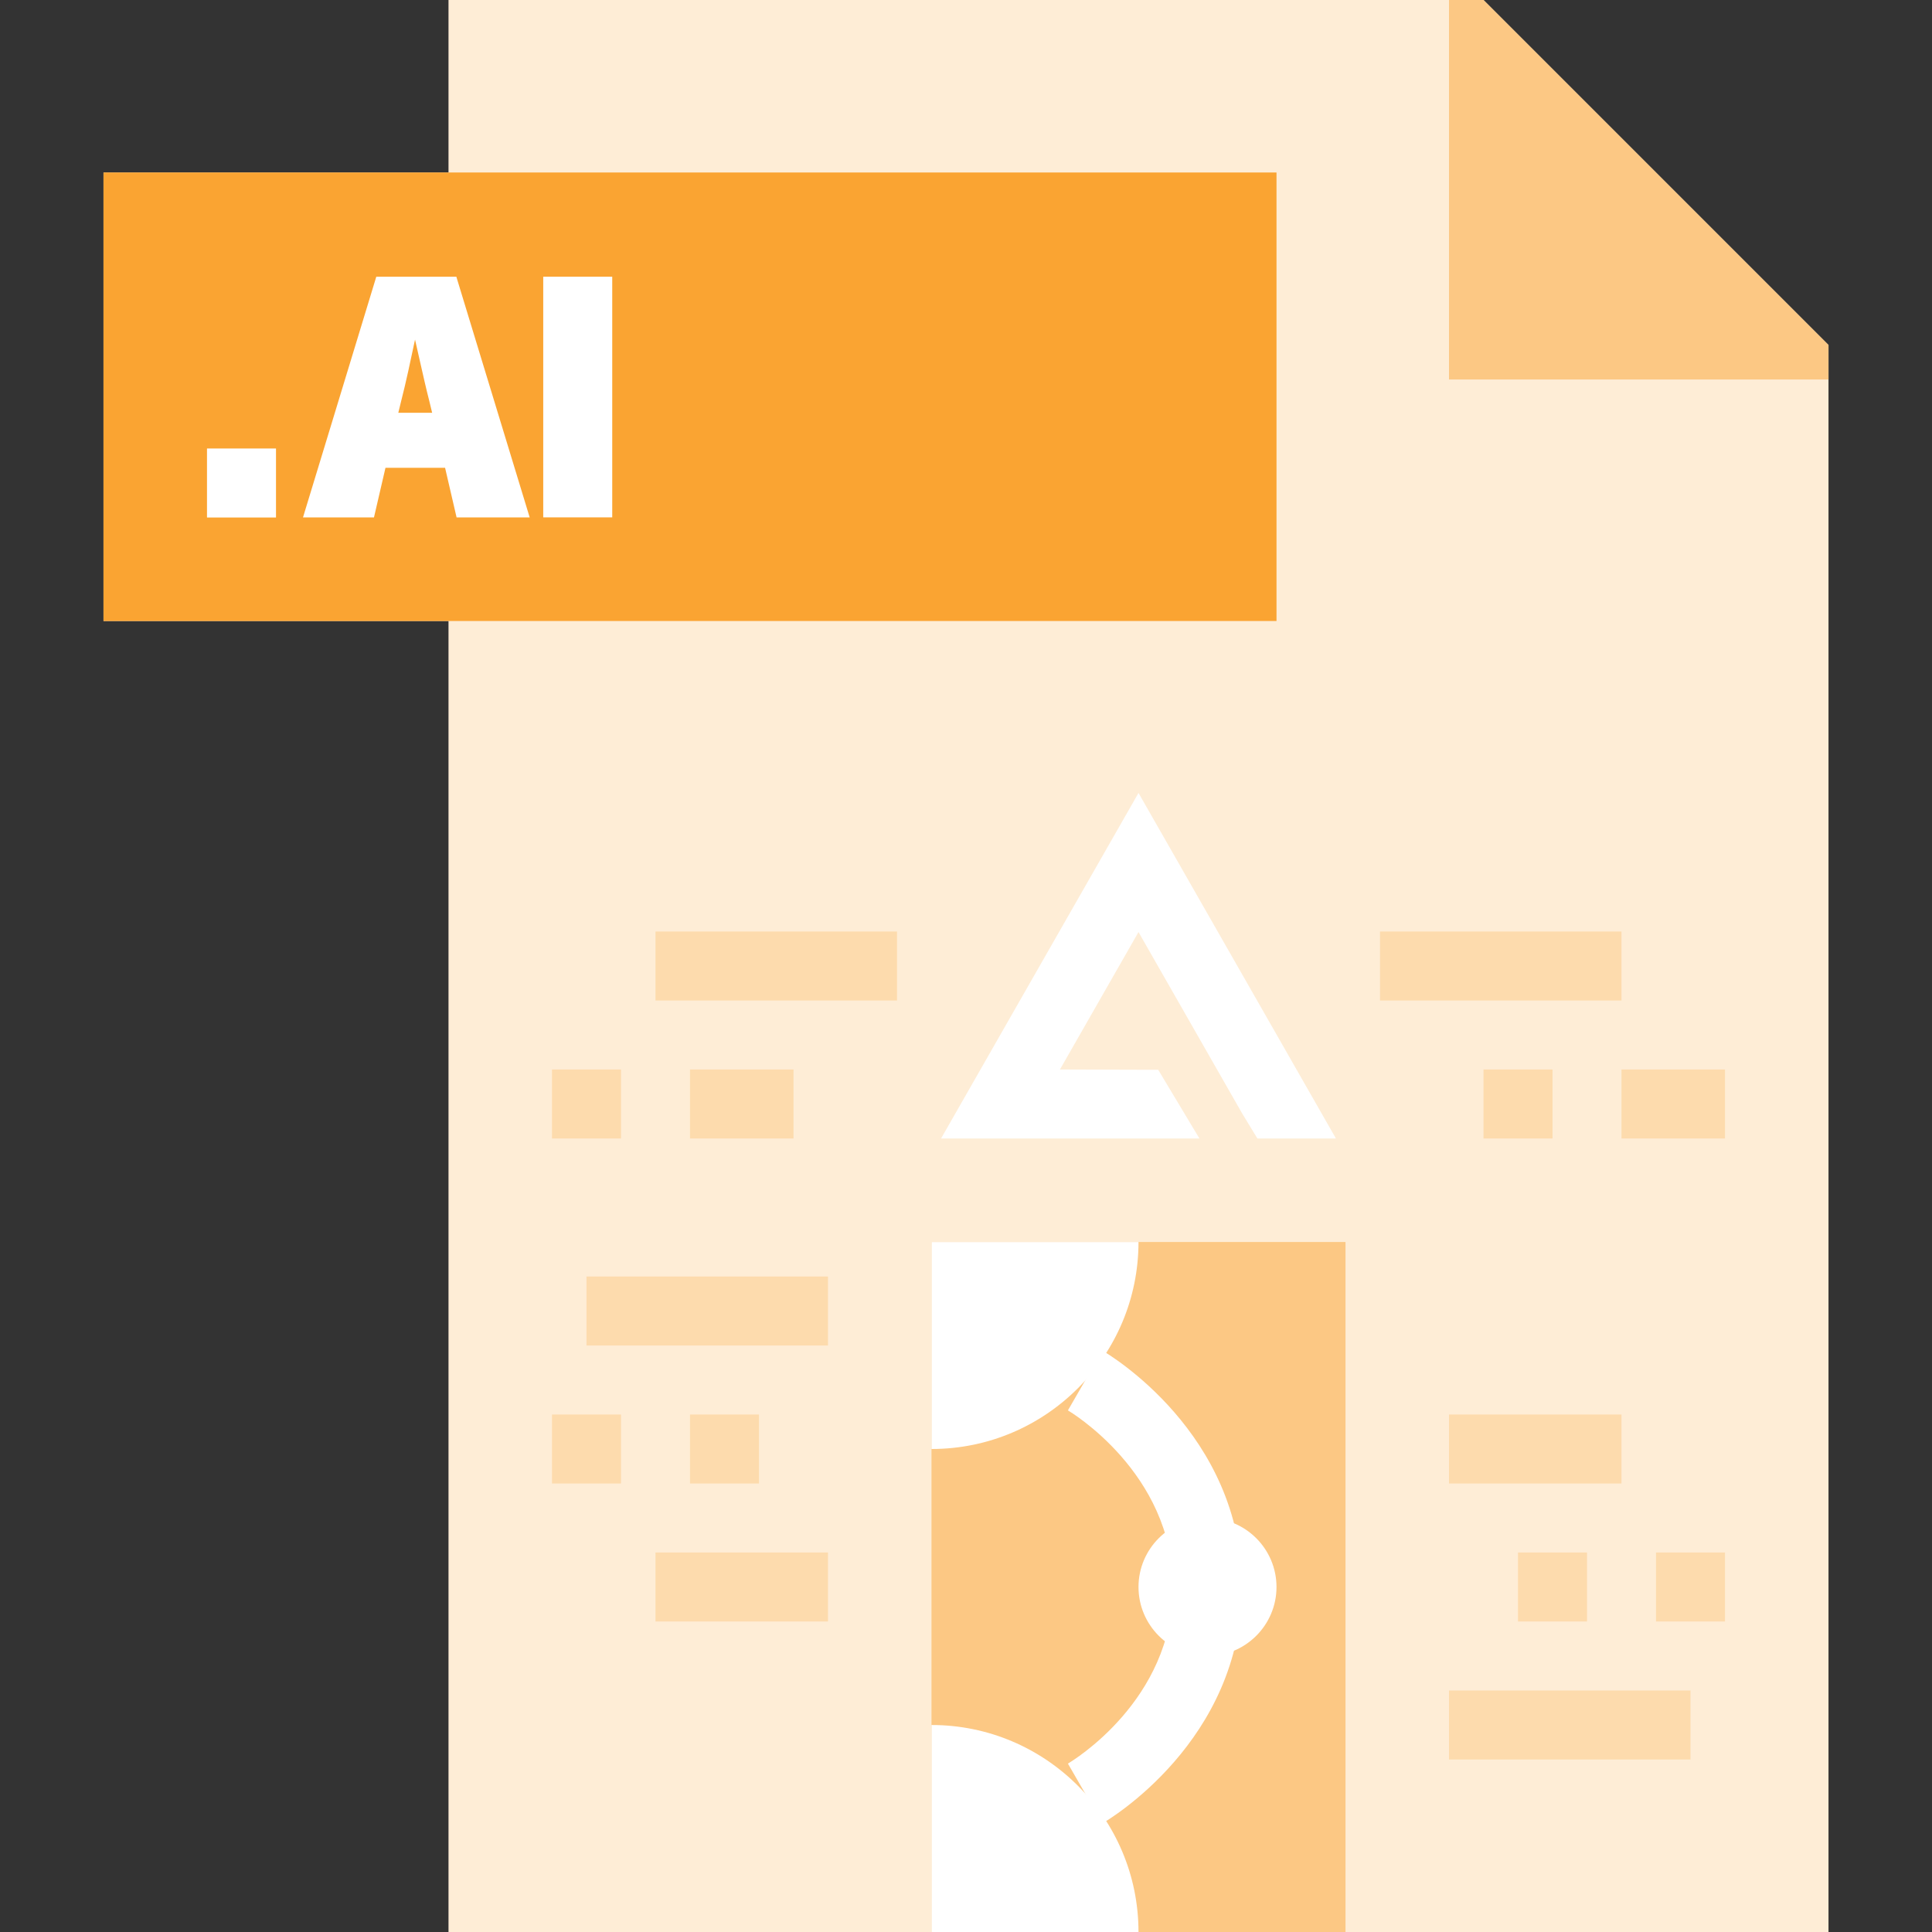 <?xml version="1.0" encoding="iso-8859-1"?>
<!-- Generator: Adobe Illustrator 19.0.0, SVG Export Plug-In . SVG Version: 6.00 Build 0)  -->
<svg version="1.1" id="Capa_1" xmlns="http://www.w3.org/2000/svg" xmlns:xlink="http://www.w3.org/1999/xlink" x="0px" y="0px"
	 viewBox="0 0 448 448" style="enable-background:new 0 0 448 448;" xml:space="preserve">
<rect x="0" y="0" width="448" height="448" fill="#333333" stroke="none"/>
<polygon style="fill:#FEEDD6;" points="336,0 104,0 104,8 104,40 24,40 24,144 104,144 104,176 104,448 216,448 264,448 312,448 
	424,448 424,88 424,80 344,0 "/>
<rect x="24" y="40" style="fill:#FAA432;" width="272" height="104"/>
<rect x="216" y="288" style="fill:#FCC884;" width="96" height="160"/>
<g>
	<path style="fill:#FFFFFF;" d="M264,448h-48v-48C242.48,400,264,421.52,264,448z"/>
	<path style="fill:#FFFFFF;" d="M216,336v-48h48C264,314.48,242.48,336,216,336z"/>
</g>
<polygon style="fill:#FCC884;" points="344,0 336,0 336,88 424,88 424,80 "/>
<g>
	<polygon style="fill:#FFFFFF;" points="309.784,264 291.576,264 288,258.128 264,216.128 245.784,248 264,248.056 268.568,248.064 
		278.128,264 218.216,264 264,183.872 	"/>
	<path style="fill:#FFFFFF;" d="M280,384c-8.824,0-16-7.176-16-16s7.176-16,16-16s16,7.176,16,16S288.824,384,280,384z M280,367.984
		V368V367.984z"/>
	<path style="fill:#FFFFFF;" d="M255.632,422.808l-8-13.856C248.6,408.376,272,394.336,272,368
		c0-26.576-24.128-40.816-24.368-40.952l8-13.856C256.952,313.952,288,332.288,288,368S256.952,422.04,255.632,422.808z"/>
	<rect x="48" y="104" style="fill:#FFFFFF;" width="16" height="16"/>
	<path style="fill:#FFFFFF;" d="M106,64.768l-0.176-0.6H87.256l-16.664,54.72l-0.328,1.088H86.72l2.664-11.496h13.824l2.664,11.496
		h16.952L106,64.768z M100.208,95.72H92.36l0.656-2.696c1.112-4.288,2.224-9.552,3.224-14.28c0.368,1.6,0.744,3.256,1.112,4.912
		c0.72,3.208,1.472,6.52,2.2,9.352L100.208,95.72z"/>
	<rect x="125.968" y="64.16" style="fill:#FFFFFF;" width="16" height="55.808"/>
</g>
<g>
	<rect x="336" y="328" style="fill:#FDDBAD;" width="40" height="16"/>
	<rect x="352" y="360" style="fill:#FDDBAD;" width="16" height="16"/>
	<rect x="384" y="360" style="fill:#FDDBAD;" width="16" height="16"/>
	<rect x="336" y="392" style="fill:#FDDBAD;" width="56" height="16"/>
	<rect x="152" y="360" style="fill:#FDDBAD;" width="40" height="16"/>
	<rect x="160" y="328" style="fill:#FDDBAD;" width="16" height="16"/>
	<rect x="128" y="328" style="fill:#FDDBAD;" width="16" height="16"/>
	<rect x="136" y="296" style="fill:#FDDBAD;" width="56" height="16"/>
	<rect x="320" y="216" style="fill:#FDDBAD;" width="56" height="16"/>
	<rect x="152" y="216" style="fill:#FDDBAD;" width="56" height="16"/>
	<rect x="344" y="248" style="fill:#FDDBAD;" width="16" height="16"/>
	<rect x="376" y="248" style="fill:#FDDBAD;" width="24" height="16"/>
	<rect x="128" y="248" style="fill:#FDDBAD;" width="16" height="16"/>
	<rect x="160" y="248" style="fill:#FDDBAD;" width="24" height="16"/>
</g>
<g>
</g>
<g>
</g>
<g>
</g>
<g>
</g>
<g>
</g>
<g>
</g>
<g>
</g>
<g>
</g>
<g>
</g>
<g>
</g>
<g>
</g>
<g>
</g>
<g>
</g>
<g>
</g>
<g>
</g>
</svg>
